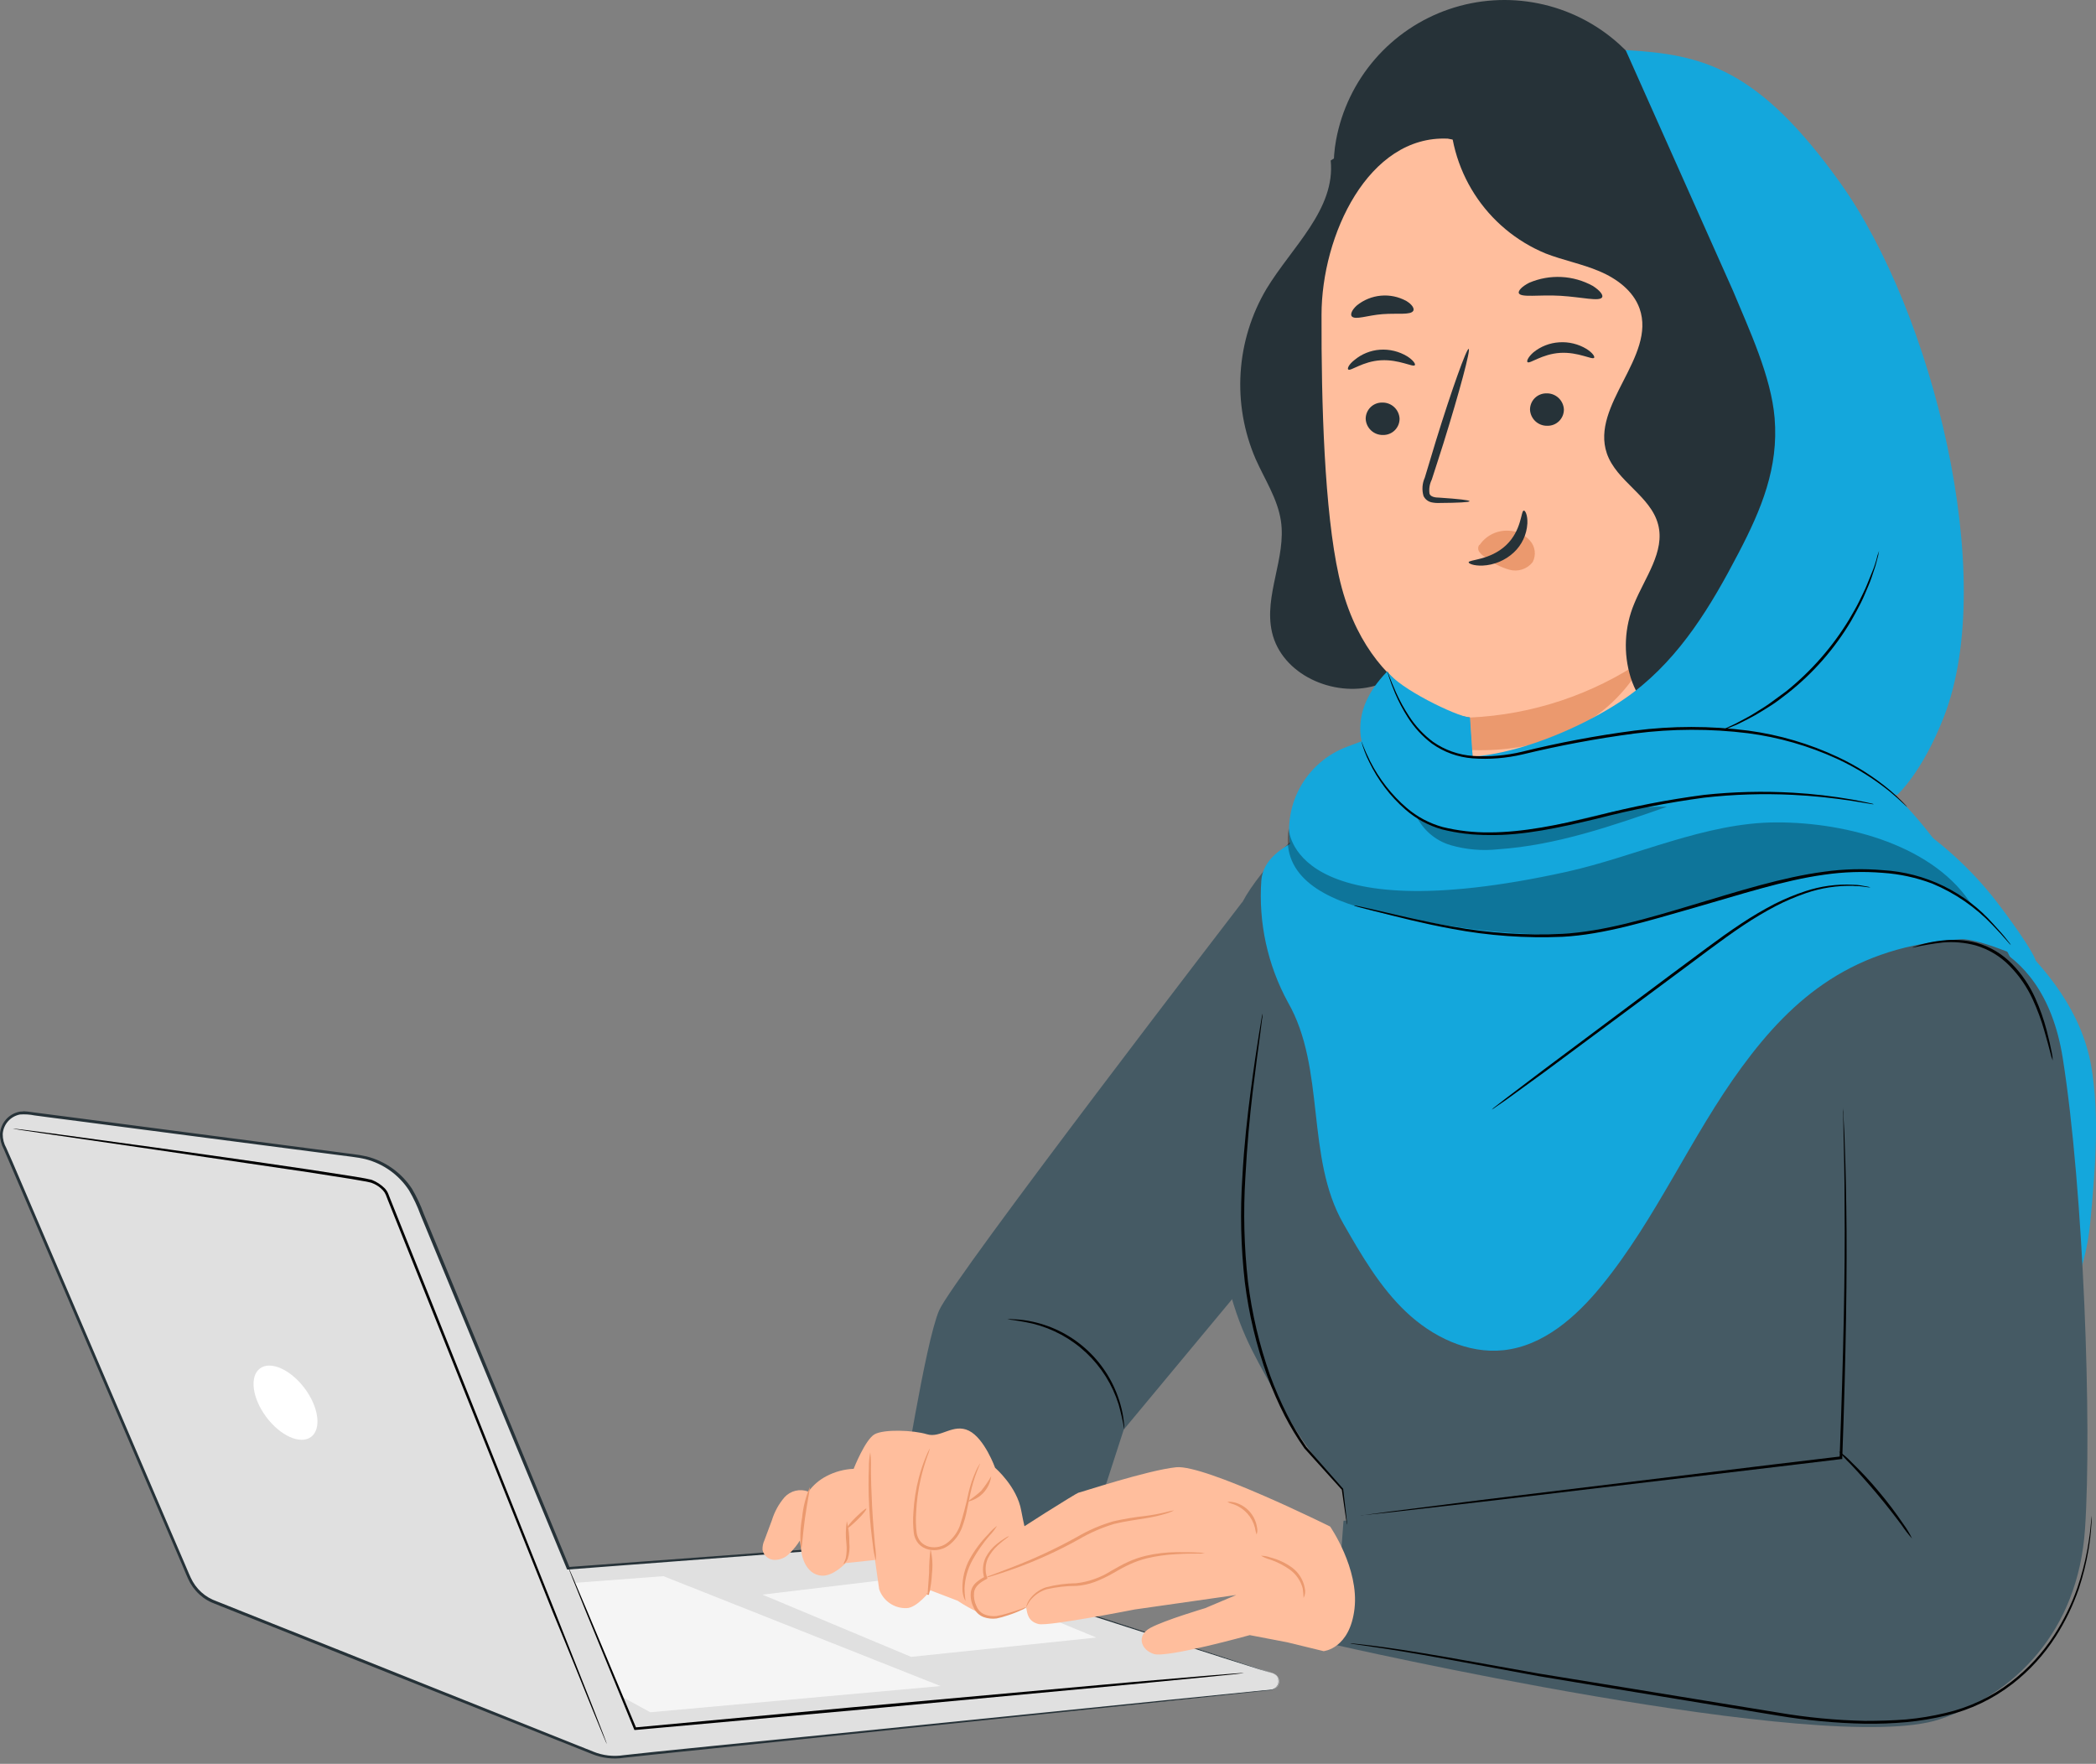 <svg width="265" height="223" viewBox="0 0 265 223" fill="none" xmlns="http://www.w3.org/2000/svg">
<rect x="0" y="0" width="265" height="223" fill="#808080" stroke="none"/>
<path d="M160.901 211.534L110.777 195.443C110.643 195.401 110.503 195.384 110.363 195.393L71.812 198.248C65.037 181.828 56.549 161.303 52.686 151.93C52.043 150.393 51.006 149.053 49.68 148.044C48.354 147.035 46.786 146.393 45.133 146.183L3.384 140.728C2.887 140.668 2.384 140.739 1.923 140.935C1.463 141.13 1.062 141.443 0.761 141.842C0.459 142.241 0.268 142.712 0.206 143.208C0.144 143.704 0.213 144.208 0.406 144.669L23.916 199.491C24.227 200.218 24.686 200.873 25.263 201.414C25.841 201.954 26.525 202.369 27.271 202.632L75.025 221.686C76.116 222.121 77.299 222.278 78.466 222.143L81.521 221.807C92.101 220.701 144.345 215.382 160.687 213.669C160.946 213.655 161.192 213.55 161.379 213.371C161.567 213.192 161.685 212.952 161.71 212.694C161.736 212.435 161.669 212.177 161.52 211.964C161.372 211.751 161.152 211.599 160.901 211.534Z" fill="#E0E0E0"/>
<path d="M160.902 211.535C161.069 211.589 161.221 211.681 161.345 211.806C161.469 211.93 161.562 212.082 161.616 212.249C161.68 212.46 161.682 212.685 161.62 212.897C161.557 213.109 161.434 213.298 161.266 213.441C161.041 213.615 160.765 213.71 160.48 213.712L159.538 213.812L147.809 215.054L104.66 219.545L90.382 221.03L82.778 221.815L78.873 222.236C77.521 222.447 76.136 222.287 74.868 221.772L42.928 209.05L34.397 205.645L30.049 203.917L27.857 203.046C27.493 202.889 27.143 202.761 26.75 202.597C26.377 202.431 26.023 202.225 25.694 201.983C25.033 201.493 24.479 200.874 24.066 200.162C23.666 199.448 23.409 198.699 23.081 197.963L21.175 193.53C19.895 190.56 18.607 187.559 17.312 184.528C12.122 172.391 6.74 159.883 1.235 147.047L0.478 145.284C0.159 144.697 -0.006 144.039 0 143.37C0.041 142.69 0.309 142.042 0.76 141.531C1.212 141.02 1.821 140.675 2.492 140.551C2.656 140.515 2.827 140.551 2.999 140.501L3.491 140.536L4.434 140.665L6.311 140.907L10.052 141.393L24.816 143.328L39.237 145.212L42.806 145.676C43.984 145.855 45.162 145.933 46.376 146.212C48.721 146.816 50.757 148.272 52.087 150.295C52.682 151.303 53.182 152.364 53.579 153.465C54.017 154.531 54.455 155.593 54.893 156.649L57.484 162.939L62.539 175.19C65.837 183.2 69.014 190.896 72.034 198.22L71.877 198.12L109.443 195.343L110.485 195.265C110.673 195.263 110.86 195.297 111.035 195.365L111.528 195.529L113.412 196.157L117.21 197.378L124.371 199.727L137.007 203.803L154.676 209.514L159.317 211.035C160.366 211.378 160.902 211.563 160.902 211.563C160.902 211.563 160.359 211.406 159.303 211.078L154.648 209.607L136.971 203.939L124.328 199.898L117.117 197.585L113.319 196.371L111.37 195.75C111.064 195.625 110.742 195.541 110.414 195.5L109.372 195.579L71.813 198.435H71.706L71.656 198.327C68.629 191.01 65.452 183.335 62.139 175.311L57.077 163.06C56.221 160.985 55.355 158.889 54.479 156.771C54.043 155.714 53.601 154.629 53.165 153.587C52.773 152.509 52.284 151.469 51.702 150.481C50.427 148.538 48.475 147.139 46.226 146.555C45.112 146.283 43.913 146.198 42.742 146.026L39.172 145.562L24.744 143.685L9.981 141.757L6.233 141.272L4.355 141.022C3.754 140.9 3.139 140.862 2.527 140.907C1.94 141.019 1.406 141.323 1.01 141.772C0.615 142.22 0.38 142.788 0.343 143.385C0.338 143.997 0.493 144.6 0.793 145.134L1.571 146.897L17.641 184.385C18.94 187.412 20.225 190.413 21.496 193.387C22.139 194.872 22.767 196.35 23.402 197.821C23.724 198.534 24.002 199.32 24.373 199.962C24.758 200.631 25.278 201.212 25.901 201.669C26.21 201.897 26.543 202.091 26.893 202.247C27.236 202.397 27.607 202.532 27.978 202.682L30.17 203.56L34.511 205.295L43.078 208.701L75.004 221.458C76.224 221.958 77.557 222.114 78.859 221.908L82.771 221.487L90.374 220.716L104.653 219.288L147.816 214.912L159.552 213.734L160.495 213.648C160.767 213.648 161.032 213.56 161.252 213.398C161.414 213.263 161.533 213.084 161.596 212.883C161.658 212.681 161.66 212.466 161.601 212.263C161.533 212.011 161.369 211.796 161.144 211.663C160.987 211.571 160.902 211.542 160.902 211.535Z" fill="#263238"/>
<path d="M96.394 201.611L115.191 209.478L138.614 207.037L118.917 198.905L96.394 201.611Z" fill="#F5F5F5"/>
<path d="M82.221 216.482L118.916 213.169L83.877 199.276L72.612 200.126L78.566 214.49L82.221 216.482Z" fill="#F5F5F5"/>
<path d="M157.267 211.513L157.017 211.556L156.267 211.648L153.412 211.941L142.803 212.976L107.821 216.239L80.321 218.723H80.207L80.164 218.616L74.075 203.76L72.404 199.605C72.218 199.129 72.076 198.765 71.976 198.512C71.923 198.386 71.878 198.258 71.84 198.127C71.84 198.127 71.904 198.248 72.018 198.491L72.49 199.569L74.239 203.688C75.738 207.258 77.88 212.362 80.45 218.502L80.293 218.402L107.785 215.853L142.803 212.698L153.39 211.798L156.246 211.57L156.995 211.52L157.267 211.513Z" fill="black"/>
<path d="M1.619 142.713H1.934L2.862 142.82L6.431 143.284L19.524 145.069C25.05 145.84 31.661 146.768 38.936 147.846L44.533 148.71L45.961 148.952C46.196 148.988 46.446 149.045 46.674 149.102C46.796 149.102 46.924 149.152 47.046 149.188C47.648 149.43 48.194 149.792 48.652 150.252C48.837 150.449 48.985 150.679 49.087 150.93L49.366 151.644C50.858 155.371 52.4 159.233 53.985 163.181C60.296 178.994 66 193.315 70.141 203.695C72.19 208.871 73.846 213.069 75.002 215.982C75.559 217.41 75.995 218.552 76.302 219.337C76.445 219.708 76.552 219.994 76.63 220.208C76.671 220.305 76.704 220.406 76.73 220.508C76.68 220.415 76.635 220.32 76.594 220.222L76.23 219.359L74.867 216.039C73.689 213.126 72.011 208.95 69.87 203.788L53.678 163.316C52.093 159.368 50.551 155.506 49.059 151.78L48.781 151.066C48.694 150.855 48.571 150.661 48.416 150.495C48.097 150.147 47.711 149.868 47.281 149.674C47.174 149.622 47.065 149.577 46.953 149.538L46.61 149.452C46.382 149.402 46.153 149.352 45.896 149.317L44.468 149.067L38.871 148.189L19.482 145.333L6.403 143.427L2.833 142.898L1.912 142.749L1.619 142.713Z" fill="black"/>
<path d="M38.523 175.532C40.308 177.923 40.665 180.672 39.33 181.671C37.995 182.671 35.453 181.55 33.669 179.158C31.884 176.767 31.527 174.025 32.862 173.019C34.197 172.012 36.739 173.147 38.523 175.532Z" fill="white"/>
<path d="M264.39 134.761C261.998 121.196 246.999 113.022 242.044 108.51L249.491 118.469C253.302 134.187 254.745 150.386 253.774 166.53C253.674 168.293 253.867 170.67 255.123 170.92C255.577 170.958 256.028 170.817 256.38 170.528C260.777 167.708 263.633 161.247 264.269 154.593C264.904 147.939 265.475 141.036 264.39 134.761Z" fill="#14A7DC"/>
<path d="M253.411 119.568C252.697 118.205 252.99 113.857 249.128 118.398L248.878 116.698L225.012 98.351L171.818 101.114C166.714 101.435 159.046 110.273 157.133 113.964C155.562 127.693 155.248 139.879 155.248 139.879C155.248 139.879 153.421 155.143 155.248 162.36C157.076 169.578 159.239 172.184 162.066 177.795C164.135 181.629 166.714 185.164 169.733 188.304L172.218 207.579L227.789 212.577L253.225 211.149C253.225 211.149 250.948 173.133 250.948 172.462C250.948 172.148 254.125 164.809 257.537 157.02C263.334 143.691 260.065 132.433 253.411 119.568Z" fill="#455A64"/>
<path d="M113.856 188.711C114.134 188.711 116.911 169.942 118.732 165.68C120.445 161.661 157.133 113.957 157.133 113.957L165.772 141.8L162.066 156.692L142.077 180.744L136.43 198.178L113.856 188.711Z" fill="#455A64"/>
<path d="M260.806 133.832C258.172 117.134 245.164 117.862 245.164 117.862L232.235 140.358V186.876L169.861 192.273L168.704 207.937C168.704 207.937 230.85 222.143 245.207 217.382C254.709 214.233 262.734 206.287 263.612 193.301C264.49 180.315 263.447 150.538 260.806 133.832Z" fill="#455A64"/>
<path d="M142.141 180.715C141.96 179.651 141.721 178.597 141.427 177.559C140.645 175.065 139.232 172.814 137.327 171.025C135.421 169.235 133.086 167.967 130.547 167.343C129.491 167.106 128.424 166.925 127.349 166.801C127.643 166.765 127.94 166.765 128.234 166.801C129.034 166.833 129.83 166.938 130.611 167.115C133.216 167.691 135.617 168.962 137.559 170.792C139.5 172.622 140.911 174.943 141.641 177.509C141.866 178.279 142.019 179.067 142.098 179.865C142.147 180.145 142.162 180.431 142.141 180.715Z" fill="black"/>
<path d="M171.996 191.63C172.085 191.606 172.176 191.59 172.267 191.58L173.06 191.466L176.115 191.059L187.374 189.631L224.497 185.119L232.75 184.134L232.586 184.313C233.064 171.662 233.299 160.511 233.214 152.522C233.214 148.531 233.128 145.326 233.078 143.12C233.078 142.035 233.028 141.185 233.014 140.593V139.936C233.014 139.786 233.014 139.715 233.014 139.707C233.021 139.783 233.021 139.86 233.014 139.936C233.014 140.1 233.014 140.314 233.057 140.586C233.057 141.185 233.128 142.013 233.178 143.12C233.271 145.319 233.371 148.524 233.428 152.522C233.556 160.511 233.385 171.676 232.921 184.32V184.477H232.764L224.511 185.469L187.352 189.874L176.087 191.166L173.017 191.495L172.217 191.573L171.996 191.63Z" fill="black"/>
<path d="M264.461 191.63C264.471 191.725 264.471 191.821 264.461 191.916C264.461 192.116 264.461 192.394 264.418 192.744C264.354 193.809 264.232 194.869 264.054 195.921C263.774 197.59 263.366 199.234 262.834 200.84C262.105 202.961 261.127 204.988 259.921 206.88C258.453 209.182 256.601 211.216 254.445 212.891C251.967 214.814 249.104 216.18 246.05 216.896C244.405 217.291 242.735 217.57 241.052 217.731C239.301 217.888 237.542 217.955 235.783 217.931C232.096 217.857 228.419 217.513 224.782 216.903L203.715 213.44L194.526 211.913L186.524 210.435C181.648 209.521 177.692 208.829 174.951 208.415L171.788 207.95L170.967 207.836C170.873 207.828 170.779 207.809 170.689 207.779H170.967L171.796 207.865C172.509 207.943 173.595 208.065 174.972 208.257C177.721 208.629 181.683 209.286 186.574 210.164L194.562 211.591L203.757 213.084L224.825 216.525C228.45 217.142 232.115 217.493 235.791 217.574C237.575 217.574 239.317 217.524 241.024 217.388C242.688 217.235 244.339 216.963 245.964 216.575C248.979 215.877 251.809 214.538 254.26 212.648C256.395 211.004 258.235 209.007 259.7 206.744C260.907 204.876 261.892 202.873 262.634 200.776C263.179 199.186 263.606 197.559 263.912 195.907C264.147 194.543 264.29 193.472 264.34 192.744L264.426 191.916C264.431 191.82 264.443 191.725 264.461 191.63Z" fill="black"/>
<path d="M170.31 192.78C170.281 192.684 170.262 192.586 170.253 192.487C170.218 192.266 170.168 191.973 170.118 191.616C170.003 190.816 169.839 189.703 169.639 188.289V188.339L164.913 183.106C163.992 181.793 163.16 180.419 162.422 178.994C161.597 177.372 160.867 175.704 160.237 173.997C158.844 170.139 157.886 166.138 157.381 162.067C156.883 157.661 156.78 153.22 157.075 148.796C157.296 144.726 157.717 141.071 158.117 138.016C158.517 134.96 158.895 132.497 159.166 130.791L159.488 128.835C159.523 128.628 159.552 128.463 159.58 128.328C159.586 128.269 159.6 128.211 159.623 128.156C159.63 128.213 159.63 128.271 159.623 128.328C159.623 128.471 159.623 128.635 159.566 128.842C159.502 129.327 159.423 129.984 159.316 130.812C159.088 132.518 158.752 134.989 158.381 138.051C158.01 141.114 157.674 144.755 157.453 148.824C157.18 153.225 157.29 157.642 157.781 162.024C158.279 166.07 159.217 170.048 160.58 173.89C161.196 175.579 161.912 177.231 162.722 178.837C163.444 180.254 164.257 181.623 165.156 182.935L169.818 188.232L170.203 191.566C170.239 191.93 170.268 192.223 170.296 192.444C170.321 192.554 170.326 192.668 170.31 192.78Z" fill="black"/>
<path d="M241.739 194.514C241.268 193.992 240.836 193.436 240.447 192.851C239.669 191.801 238.576 190.374 237.298 188.853C236.021 187.332 234.814 185.997 233.922 185.055C233.409 184.566 232.932 184.041 232.494 183.484C233.075 183.888 233.611 184.352 234.093 184.869C235.32 186.054 236.481 187.305 237.57 188.617C238.666 189.921 239.693 191.282 240.647 192.694C241.071 193.262 241.437 193.872 241.739 194.514Z" fill="black"/>
<path d="M129.118 191.002C128.59 187.954 125.813 185.577 125.813 185.577C125.813 185.577 124.485 181.864 122.5 180.886C120.516 179.908 118.931 181.864 117.203 181.336C115.475 180.808 111.77 180.672 110.578 181.336C109.386 182 107.929 185.705 107.929 185.705C106.727 185.753 105.552 186.071 104.488 186.633C103.587 187.099 102.807 187.769 102.211 188.589C101.693 188.388 101.127 188.348 100.586 188.475C100.046 188.603 99.557 188.892 99.184 189.303C98.46 190.15 97.918 191.136 97.592 192.202L96.65 194.729C96.468 195.114 96.385 195.539 96.407 195.964C96.479 196.314 96.669 196.629 96.944 196.857C97.219 197.085 97.563 197.213 97.92 197.22C98.283 197.222 98.642 197.147 98.975 197.001C99.307 196.855 99.604 196.64 99.848 196.371C100.334 195.891 100.762 195.357 101.126 194.779L101.361 196.435C101.361 196.435 101.754 199.055 103.874 199.212C105.338 199.326 106.923 197.627 106.923 197.627L110.628 197.228L111.156 200.933C111.4 201.647 111.867 202.264 112.487 202.693C113.108 203.122 113.85 203.341 114.604 203.317C115.932 203.317 117.646 201.068 117.646 201.068L121.094 202.389C121.094 202.389 125.063 205.173 126.919 204.245C127.438 203.983 127.853 203.551 128.094 203.022C128.335 202.492 128.389 201.897 128.247 201.333C129.04 200.434 129.666 199.402 130.096 198.284C130.596 196.699 129.675 194.051 129.118 191.002Z" fill="#FFBE9D"/>
<path d="M101.276 195.8C101.125 194.489 101.171 193.163 101.412 191.866C101.536 190.554 101.858 189.268 102.369 188.054C102.469 188.054 102.076 189.788 101.776 191.923C101.476 194.058 101.412 195.8 101.276 195.8Z" fill="#EB996E"/>
<path d="M107.066 192.316C107.291 193.217 107.397 194.143 107.38 195.072C107.456 195.742 107.388 196.422 107.18 197.064C106.973 197.563 106.68 197.778 106.659 197.72C106.638 197.663 106.809 197.442 106.93 197.007C107.053 196.384 107.079 195.746 107.009 195.115C106.9 194.184 106.919 193.242 107.066 192.316Z" fill="#EB996E"/>
<path d="M109.536 190.738C109.607 190.81 109.122 191.452 108.444 192.109C107.766 192.766 107.166 193.294 107.087 193.223C107.009 193.151 107.501 192.509 108.18 191.852C108.858 191.195 109.465 190.667 109.536 190.738Z" fill="#EB996E"/>
<path d="M110.029 183.613C110.109 184.281 110.137 184.954 110.114 185.627C110.114 186.876 110.164 188.589 110.264 190.481C110.364 192.373 110.514 194.086 110.621 195.329C110.722 195.995 110.765 196.668 110.75 197.342C110.552 196.695 110.423 196.03 110.364 195.357C110.186 194.122 110 192.409 109.893 190.503C109.786 188.596 109.8 186.876 109.85 185.627C109.84 184.951 109.899 184.276 110.029 183.613Z" fill="#EB996E"/>
<path d="M123.922 185.034C123.922 185.034 123.764 185.391 123.515 186.033C123.166 186.943 122.89 187.879 122.686 188.832C122.558 189.446 122.422 190.11 122.272 190.816C122.131 191.59 121.92 192.35 121.644 193.087C121.336 193.919 120.817 194.657 120.138 195.228C119.767 195.55 119.325 195.779 118.849 195.897C118.372 196.015 117.874 196.018 117.396 195.907C116.9 195.795 116.45 195.53 116.111 195.15C115.799 194.773 115.598 194.315 115.533 193.829C115.432 192.962 115.415 192.087 115.483 191.216C115.564 189.756 115.789 188.306 116.154 186.89C116.399 185.935 116.714 185 117.097 184.091C117.232 183.77 117.339 183.527 117.425 183.377C117.461 183.29 117.509 183.209 117.568 183.135C117.479 183.482 117.367 183.823 117.232 184.156C116.904 185.074 116.63 186.011 116.411 186.961C116.086 188.368 115.891 189.802 115.826 191.245C115.769 192.087 115.791 192.933 115.89 193.772C115.948 194.192 116.121 194.587 116.39 194.914C116.681 195.234 117.061 195.458 117.482 195.557C117.906 195.654 118.347 195.65 118.769 195.545C119.19 195.439 119.581 195.235 119.909 194.95C120.546 194.415 121.037 193.727 121.337 192.951C121.786 191.576 122.155 190.177 122.444 188.76C122.668 187.802 122.983 186.867 123.386 185.969C123.497 185.723 123.624 185.485 123.764 185.255C123.85 185.105 123.907 185.027 123.922 185.034Z" fill="#EB996E"/>
<path d="M125.32 186.64C125.22 187.432 124.87 188.171 124.322 188.751C123.774 189.331 123.056 189.722 122.271 189.867C122.897 189.454 123.491 188.996 124.049 188.496C124.518 187.91 124.943 187.29 125.32 186.64Z" fill="#EB996E"/>
<path d="M117.652 195.872C117.887 196.863 117.947 197.887 117.831 198.898C117.793 199.799 117.666 200.693 117.453 201.569V201.619C117.426 201.632 117.396 201.64 117.366 201.641C117.336 201.642 117.306 201.636 117.279 201.623C117.251 201.611 117.227 201.592 117.208 201.569C117.188 201.546 117.174 201.519 117.167 201.49C117.167 201.419 117.167 201.39 117.167 201.39C117.167 201.39 117.167 201.426 117.217 201.454C117.267 201.483 117.317 201.511 117.338 201.454L117.295 201.511C117.295 201.026 117.403 200.012 117.467 198.841C117.459 197.848 117.521 196.856 117.652 195.872Z" fill="#EB996E"/>
<path d="M126.057 192.916C125.782 193.37 125.456 193.792 125.086 194.172C124.268 195.124 123.55 196.158 122.944 197.256C122.342 198.354 122 199.575 121.945 200.826C121.945 201.79 122.109 202.375 122.045 202.39C121.794 201.907 121.669 201.369 121.681 200.826C121.659 199.516 121.982 198.224 122.616 197.078C123.245 195.951 124.023 194.913 124.929 193.994C125.257 193.588 125.637 193.226 126.057 192.916Z" fill="#EB996E"/>
<path d="M124.592 199.498C124.369 198.695 124.406 197.843 124.699 197.062C124.991 196.282 125.524 195.615 126.22 195.157C128.711 193.387 136.172 188.732 136.329 188.732C136.486 188.732 145.089 185.877 148.708 185.505C152.328 185.134 168.169 193.001 168.169 193.001C168.169 193.001 171.846 198.299 171.253 203.382C170.661 208.465 167.348 208.757 167.348 208.757L162.751 207.637L158.01 206.73C158.01 206.73 147.523 209.65 145.874 209.114C144.225 208.579 143.654 206.787 145.438 205.816C147.223 204.845 152.356 203.325 152.356 203.325L156.304 201.654L143.454 203.489C143.454 203.489 132.588 205.631 131.317 205.331C130.046 205.031 129.854 204.081 129.747 203.189C129.747 203.189 125.37 205.331 124.071 204.16C122.772 202.989 122.201 200.44 124.592 199.498Z" fill="#FFBE9D"/>
<path d="M152.328 196.371C152.009 196.423 151.686 196.439 151.364 196.421C150.75 196.421 149.858 196.421 148.758 196.493C147.476 196.551 146.202 196.73 144.953 197.028C144.217 197.216 143.5 197.471 142.812 197.792C142.098 198.12 141.384 198.506 140.67 198.934C139.942 199.351 139.183 199.711 138.4 200.012C137.667 200.282 136.901 200.448 136.122 200.505C134.839 200.505 133.561 200.649 132.31 200.933C131.493 201.193 130.773 201.69 130.24 202.361C130.059 202.622 129.899 202.896 129.761 203.182C129.761 203.182 129.761 203.089 129.804 202.932C129.878 202.702 129.984 202.483 130.118 202.282C130.633 201.541 131.37 200.983 132.224 200.69C133.488 200.36 134.787 200.185 136.094 200.169C137.648 199.988 139.141 199.458 140.463 198.62C141.177 198.213 141.891 197.799 142.647 197.463C143.352 197.142 144.086 196.888 144.839 196.707C146.11 196.41 147.41 196.254 148.716 196.243C149.829 196.243 150.722 196.243 151.343 196.286C151.673 196.283 152.003 196.312 152.328 196.371Z" fill="#EB996E"/>
<path d="M148.444 190.953C148.37 191.001 148.291 191.042 148.208 191.074C148.058 191.145 147.823 191.238 147.494 191.345C146.618 191.615 145.724 191.82 144.817 191.959C143.682 192.159 142.311 192.309 140.855 192.673C139.286 193.147 137.778 193.806 136.365 194.636C133.73 196.102 130.979 197.349 128.14 198.363C127.055 198.749 126.163 199.034 125.542 199.22C125.227 199.334 124.902 199.417 124.571 199.47C124.867 199.311 125.178 199.182 125.499 199.084L128.047 198.113C130.845 197.035 133.565 195.763 136.186 194.308C137.626 193.464 139.166 192.802 140.769 192.338C142.093 192.039 143.433 191.815 144.782 191.667C145.68 191.553 146.572 191.388 147.452 191.174C147.778 191.082 148.109 191.008 148.444 190.953Z" fill="#EB996E"/>
<path d="M158.874 194.015C158.78 193.737 158.711 193.45 158.667 193.159C158.497 192.491 158.167 191.874 157.708 191.361C157.248 190.848 156.671 190.453 156.026 190.21C155.742 190.134 155.465 190.033 155.198 189.91C155.198 189.868 155.555 189.825 156.112 189.96C156.835 190.155 157.487 190.554 157.989 191.11C158.488 191.669 158.813 192.361 158.924 193.102C158.999 193.404 158.982 193.723 158.874 194.015Z" fill="#EB996E"/>
<path d="M164.814 202.032C164.801 201.631 164.765 201.23 164.707 200.833C164.463 199.904 163.915 199.085 163.15 198.505C162.363 197.934 161.494 197.484 160.573 197.17C160.172 197.064 159.788 196.903 159.431 196.692C159.848 196.698 160.261 196.775 160.652 196.92C161.637 197.173 162.565 197.612 163.386 198.213C164.219 198.841 164.783 199.762 164.964 200.79C165.067 201.208 165.014 201.65 164.814 202.032Z" fill="#EB996E"/>
<path d="M129.789 203.175C129.608 203.336 129.397 203.462 129.168 203.546C128.572 203.827 127.956 204.065 127.326 204.26C126.893 204.411 126.449 204.533 125.998 204.624C125.455 204.695 124.903 204.639 124.385 204.46C124.093 204.353 123.826 204.185 123.602 203.969C123.378 203.753 123.202 203.492 123.086 203.203C122.79 202.617 122.671 201.957 122.743 201.304C122.817 200.811 123.072 200.364 123.457 200.048C123.785 199.759 124.153 199.519 124.549 199.334L124.456 199.548C124.166 198.663 124.232 197.7 124.642 196.864C124.982 196.237 125.44 195.681 125.991 195.229C126.345 194.934 126.722 194.669 127.119 194.436C127.256 194.338 127.408 194.263 127.569 194.215C127.605 194.265 126.991 194.622 126.141 195.393C125.64 195.851 125.224 196.395 124.913 196.999C124.561 197.77 124.52 198.647 124.799 199.448L124.842 199.584L124.706 199.655C124.035 200.005 123.228 200.519 123.15 201.361C123.09 201.942 123.194 202.528 123.45 203.053C123.544 203.3 123.69 203.524 123.877 203.711C124.064 203.898 124.288 204.044 124.535 204.138C124.991 204.306 125.479 204.369 125.963 204.324C126.401 204.245 126.835 204.143 127.262 204.017C128.055 203.796 128.69 203.574 129.118 203.417C129.333 203.313 129.558 203.232 129.789 203.175Z" fill="#EB996E"/>
<path d="M185.102 58.757C183.553 43.294 180.276 27.902 180.954 12.353L168.24 20.292C168.875 26.446 163.342 31.215 160.137 36.498C158.218 39.725 157.093 43.361 156.854 47.108C156.614 50.855 157.267 54.605 158.759 58.05C159.901 60.621 161.522 63.048 161.943 65.832C162.657 70.53 159.751 75.306 160.822 79.939C162.05 85.272 168.575 88.199 173.837 86.7C179.098 85.201 182.868 80.275 184.417 75.056C185.966 69.837 185.645 64.204 185.102 58.757Z" fill="#263238"/>
<path d="M168.926 17.679C169.629 13.906 171.323 10.387 173.834 7.485C176.345 4.582 179.583 2.399 183.215 1.16C186.848 -0.08 190.744 -0.331 194.506 0.432C198.268 1.194 201.759 2.943 204.622 5.499C206.942 7.577 208.841 10.168 211.525 11.746C214.559 13.524 214.952 12.924 218.293 14.002C221.634 15.08 228.181 23.804 228.288 27.317L230.886 42.594C230.972 46.2 226.474 48.52 222.991 47.592C219.507 46.663 217.051 43.587 215.052 40.574C213.053 37.561 211.154 34.299 208.077 32.407C202.972 29.273 196.419 30.872 190.636 32.407C184.853 33.942 178.135 35.262 173.324 31.693C169.212 28.587 167.984 22.733 168.926 17.679Z" fill="#263238"/>
<path d="M167.083 39.81C167.083 29.758 173.001 17.072 183.039 17.529L214.665 23.526C216.137 23.591 217.531 24.207 218.571 25.252C219.61 26.296 220.219 27.693 220.277 29.166L221.469 104.484H221.683C221.683 104.484 210.696 132.112 189.707 126.929C185.545 125.901 188.622 115.542 187.522 111.002L187.315 111.044C187.272 110.495 187.237 109.988 187.194 109.467C186.58 106.069 186.324 102.616 186.43 99.165C185.994 93.104 185.845 90.598 185.845 90.677C185.845 90.755 172.923 89.32 169.268 72.793C167.454 64.612 167.047 50.983 167.083 39.81Z" fill="#FFBE9D"/>
<path d="M172.666 52.96C172.694 53.518 172.938 54.043 173.348 54.423C173.757 54.804 174.299 55.009 174.858 54.995C175.132 55.001 175.404 54.952 175.658 54.85C175.913 54.749 176.144 54.598 176.339 54.405C176.534 54.213 176.689 53.983 176.794 53.73C176.898 53.477 176.951 53.206 176.949 52.932C176.922 52.374 176.677 51.849 176.267 51.469C175.858 51.089 175.316 50.883 174.758 50.897C174.484 50.891 174.212 50.941 173.957 51.042C173.703 51.143 173.471 51.294 173.276 51.487C173.081 51.679 172.927 51.909 172.822 52.162C172.717 52.415 172.664 52.686 172.666 52.96Z" fill="#263238"/>
<path d="M170.46 46.714C170.738 46.978 172.288 45.678 174.593 45.55C176.899 45.422 178.656 46.464 178.877 46.171C178.998 46.035 178.691 45.55 177.927 45.057C176.888 44.425 175.678 44.131 174.465 44.215C173.279 44.3 172.149 44.757 171.238 45.522C170.524 46.078 170.317 46.599 170.46 46.714Z" fill="#263238"/>
<path d="M193.441 51.797C193.469 52.355 193.714 52.88 194.123 53.26C194.533 53.64 195.075 53.845 195.633 53.831C195.907 53.837 196.179 53.788 196.434 53.687C196.688 53.585 196.92 53.434 197.115 53.242C197.31 53.049 197.464 52.82 197.569 52.567C197.674 52.314 197.727 52.042 197.725 51.768C197.697 51.206 197.449 50.678 197.035 50.297C196.621 49.916 196.074 49.714 195.512 49.733C195.24 49.731 194.97 49.782 194.718 49.885C194.466 49.987 194.237 50.139 194.044 50.331C193.851 50.523 193.699 50.752 193.595 51.003C193.492 51.255 193.44 51.525 193.441 51.797Z" fill="#263238"/>
<path d="M193.128 45.785C193.406 46.042 194.956 44.75 197.262 44.614C199.567 44.479 201.324 45.535 201.545 45.235C201.659 45.1 201.366 44.614 200.595 44.122C199.555 43.492 198.346 43.198 197.133 43.279C195.936 43.351 194.792 43.798 193.863 44.557C193.199 45.143 192.985 45.664 193.128 45.785Z" fill="#263238"/>
<path d="M185.795 63.369C185.795 63.233 184.367 63.076 182.011 62.919C181.419 62.919 180.855 62.805 180.734 62.412C180.647 61.807 180.747 61.19 181.019 60.642C181.49 59.214 181.976 57.665 182.49 56.066C184.524 49.541 185.952 44.193 185.688 44.115C185.424 44.036 183.546 49.255 181.533 55.773L180.141 60.385C179.811 61.114 179.753 61.937 179.977 62.705C180.074 62.909 180.216 63.088 180.393 63.227C180.57 63.367 180.777 63.465 180.998 63.512C181.329 63.581 181.667 63.607 182.004 63.59C184.346 63.576 185.795 63.498 185.795 63.369Z" fill="#263238"/>
<path d="M185.846 90.719C193.711 90.363 201.322 87.832 207.835 83.409C207.835 83.409 202.894 95.367 186.103 94.831L185.846 90.719Z" fill="#EB996E"/>
<path d="M187.101 68.859C187.505 68.28 188.05 67.814 188.685 67.506C189.32 67.197 190.023 67.056 190.728 67.096C191.238 67.108 191.741 67.225 192.205 67.438C192.669 67.652 193.085 67.958 193.426 68.338C193.758 68.703 193.969 69.161 194.032 69.65C194.094 70.139 194.005 70.635 193.776 71.072C193.432 71.508 192.965 71.831 192.436 72C191.907 72.169 191.34 72.177 190.806 72.022C189.694 71.702 188.658 71.163 187.758 70.437C187.481 70.27 187.238 70.052 187.044 69.794C186.952 69.672 186.898 69.526 186.889 69.373C186.88 69.221 186.916 69.069 186.994 68.937" fill="#EB996E"/>
<path d="M192.657 64.554C192.279 64.554 192.421 67.053 190.394 68.952C188.366 70.851 185.682 70.744 185.682 71.094C185.682 71.251 186.303 71.543 187.431 71.508C188.897 71.442 190.293 70.86 191.372 69.866C192.407 68.91 193.029 67.589 193.107 66.182C193.157 65.133 192.835 64.526 192.657 64.554Z" fill="#263238"/>
<path d="M192.02 37.054C192.285 37.668 194.569 37.233 197.289 37.397C200.009 37.561 202.244 38.161 202.565 37.576C202.708 37.297 202.294 36.733 201.38 36.148C200.158 35.475 198.799 35.089 197.407 35.02C196.014 34.951 194.623 35.2 193.341 35.748C192.377 36.24 191.942 36.762 192.02 37.054Z" fill="#263238"/>
<path d="M170.904 39.995C171.339 40.495 172.896 39.86 174.802 39.717C176.708 39.574 178.371 39.86 178.686 39.289C178.836 39.01 178.55 38.503 177.808 38.054C176.825 37.514 175.703 37.28 174.586 37.382C173.47 37.484 172.409 37.916 171.539 38.625C170.897 39.203 170.711 39.753 170.904 39.995Z" fill="#263238"/>
<path d="M183.325 13.231L184.625 11.332C194.333 11.835 203.928 13.656 213.146 16.744C216.829 17.979 220.57 19.499 223.212 22.348C226.853 26.26 227.745 31.914 228.459 37.212C231.186 57.365 233.699 78.147 228.53 97.823C226.846 95.453 223.776 94.532 220.892 94.153C218.007 93.775 215.002 93.789 212.325 92.626C210.871 91.96 209.572 90.997 208.512 89.8C207.452 88.602 206.655 87.196 206.171 85.672C205.217 82.596 205.376 79.283 206.62 76.313C207.97 73.007 210.533 69.737 209.64 66.318C208.705 62.698 204.372 60.864 203.158 57.33C201.066 51.218 209.44 45.093 207.292 39.004C206.492 36.755 204.393 35.213 202.194 34.285C199.995 33.356 197.625 32.907 195.405 32.043C191.713 30.514 188.577 27.892 186.418 24.529C184.259 21.167 183.18 17.225 183.325 13.231Z" fill="#263238"/>
<path d="M232.714 23.19C222.333 8.64 215.301 6.877 205.535 6.334L219.099 36.747C221.134 41.644 223.932 47.584 224.368 52.86C224.882 59.121 222.712 64.361 219.806 69.922C216.322 76.605 212.496 82.973 206.506 87.542C200.516 92.111 187.18 97.858 180.255 94.895L189.914 100.299L212.988 100.385L239.867 100.492C239.867 100.492 243.008 97.736 245.771 90.626C252.703 72.814 244.293 39.417 232.714 23.19Z" fill="#14A7DC"/>
<path d="M251.855 117.955C251.855 117.955 246.072 106.09 238.526 99.565C230.98 93.04 226.347 93.104 215.581 94.018C204.815 94.931 189.752 96.63 186.182 95.724L185.847 90.727C184.076 90.548 176.816 87.014 175.402 84.879C172.703 87.642 171.526 90.591 172.139 93.725L170.376 94.389C167.775 95.341 165.615 97.217 164.309 99.659C163.002 102.102 162.641 104.94 163.294 107.632C163.965 110.202 165.586 111.78 168.841 112.344C181.763 114.578 216.309 105.24 226.711 105.205C237.113 105.169 251.855 117.955 251.855 117.955Z" fill="#14A7DC"/>
<path d="M167.669 112.208C167.972 112.199 168.275 112.216 168.576 112.258C169.161 112.315 170.003 112.408 171.138 112.486C174.288 112.732 177.449 112.784 180.605 112.643C185.28 112.403 189.927 111.772 194.498 110.758C197.082 110.195 199.773 109.509 202.536 108.71L211.06 106.075C216.907 104.298 222.769 103.084 228.13 103.612C232.854 104.044 237.425 105.506 241.523 107.896C244.274 109.508 246.761 111.533 248.898 113.9C249.478 114.539 250.022 115.211 250.526 115.913C250.712 116.138 250.882 116.376 251.032 116.627C250.807 116.427 250.606 116.202 250.433 115.956C250.069 115.492 249.49 114.842 248.726 114.028C243.279 108.322 235.939 104.794 228.08 104.105C222.826 103.619 217.057 104.819 211.232 106.589C208.312 107.467 205.478 108.403 202.701 109.209C199.923 110.016 197.218 110.687 194.612 111.237C190.009 112.236 185.326 112.828 180.619 113.007C177.448 113.113 174.272 112.996 171.117 112.658C170.003 112.543 169.14 112.415 168.561 112.322C168.261 112.31 167.962 112.271 167.669 112.208Z" fill="#263238"/>
<path d="M252.475 114.057C239.439 97.109 214.444 90.633 194.812 99.115L174.108 103.505C168.647 104.447 159.887 106.225 159.473 111.287C159.095 116.647 160.262 122.004 162.836 126.722C167.648 135.103 165.035 146.333 169.846 154.714C172.117 158.676 174.437 162.696 177.749 165.844C181.062 168.992 185.56 171.198 190.1 170.706C195.155 170.163 199.295 166.472 202.508 162.531C209.426 154.043 213.745 143.734 220.22 134.91C226.695 126.086 234.334 119.59 247.941 118.754C250.411 118.597 257.458 121.888 257.458 121.888C257.658 120.889 253.096 114.849 252.475 114.057Z" fill="#14A7DC"/>
<g opacity="0.3">
<path d="M224.61 103.976C215.608 103.976 206.763 108.302 198.039 110.23C162.943 117.955 162.943 104.719 162.943 104.719C161.843 110.937 167.683 113.792 173.83 115.22C185.567 117.933 198.103 119.389 206.57 116.684C213.395 114.542 220.52 112.95 227.409 110.972C234.298 108.995 244.222 109.752 249.44 114.649C244.771 106.975 233.613 103.955 224.61 103.976Z" fill="black"/>
</g>
<g opacity="0.3">
<path d="M179 103.027C179.419 103.946 180.031 104.764 180.795 105.426C181.559 106.087 182.456 106.577 183.426 106.861C185.37 107.421 187.405 107.595 189.416 107.375C196.755 106.875 203.808 104.426 210.754 101.999C205.2 101.806 199.824 103.741 194.377 104.854C188.93 105.968 182.791 106.039 178.364 102.713" fill="black"/>
</g>
<path d="M254.239 119.49C254.239 119.49 254.175 119.44 254.075 119.333L253.639 118.833C253.261 118.384 252.683 117.755 251.919 116.956C249.768 114.694 247.169 112.907 244.287 111.708C242.276 110.95 240.164 110.493 238.019 110.352C235.56 110.153 233.086 110.232 230.644 110.588C225.461 111.302 219.986 113.122 214.174 114.778C208.363 116.435 202.816 118.162 197.54 118.441C192.889 118.641 188.23 118.308 183.655 117.448C179.757 116.734 176.651 115.906 174.502 115.371L172.032 114.743L171.397 114.571L171.175 114.5C171.251 114.489 171.328 114.489 171.404 114.5L172.053 114.635L174.538 115.199C176.68 115.692 179.807 116.47 183.705 117.156C188.26 117.978 192.894 118.285 197.519 118.069C202.737 117.777 208.292 116.128 214.074 114.393C219.857 112.658 225.368 110.909 230.594 110.216C233.063 109.868 235.564 109.801 238.048 110.016C240.711 110.17 243.318 110.851 245.717 112.02C248.115 113.189 250.257 114.823 252.019 116.827C252.776 117.648 253.34 118.291 253.696 118.755L254.103 119.276L254.239 119.49Z" fill="black"/>
<path d="M241.131 102.027C241.077 101.992 241.027 101.951 240.981 101.906L240.567 101.527C240.217 101.185 239.667 100.706 238.953 100.099C236.897 98.438 234.643 97.037 232.243 95.93C228.68 94.298 224.892 93.21 221.006 92.703C216.242 92.112 211.423 92.124 206.663 92.739C201.898 93.369 197.17 94.251 192.499 95.38C190.435 95.865 188.31 96.034 186.195 95.88C184.336 95.741 182.55 95.094 181.034 94.01C179.816 93.085 178.776 91.949 177.964 90.654C177.351 89.689 176.818 88.674 176.372 87.62C176.008 86.757 175.765 86.064 175.608 85.593L175.444 85.057C175.42 84.998 175.406 84.935 175.401 84.872C175.401 84.872 175.437 84.929 175.479 85.043C175.522 85.157 175.601 85.357 175.679 85.571C175.858 86.028 176.122 86.707 176.507 87.563C176.973 88.597 177.52 89.592 178.142 90.54C178.956 91.799 179.988 92.901 181.191 93.796C182.678 94.835 184.421 95.449 186.231 95.573C188.311 95.708 190.4 95.53 192.428 95.045C197.105 93.892 201.843 93 206.62 92.375C211.412 91.757 216.264 91.757 221.055 92.375C224.97 92.906 228.781 94.03 232.357 95.709C234.765 96.838 237.014 98.278 239.046 99.992C239.597 100.46 240.124 100.956 240.624 101.477L241.009 101.877C241.095 101.977 241.138 102.02 241.131 102.027Z" fill="black"/>
<path d="M236.919 101.678H236.74L236.212 101.592L234.177 101.257C231.684 100.873 229.172 100.618 226.653 100.493C222.913 100.309 219.165 100.428 215.444 100.85C210.893 101.461 206.382 102.345 201.937 103.498C197.197 104.641 192.585 105.64 188.308 105.576C186.29 105.589 184.278 105.349 182.319 104.862C180.61 104.379 179.03 103.523 177.693 102.356C175.773 100.679 174.214 98.629 173.109 96.331C172.689 95.499 172.357 94.626 172.117 93.725C172.151 93.776 172.177 93.831 172.195 93.889L172.388 94.389C172.567 94.832 172.838 95.467 173.238 96.259C174.379 98.509 175.951 100.512 177.864 102.156C179.182 103.279 180.729 104.1 182.397 104.562C184.332 105.033 186.318 105.261 188.308 105.24C192.535 105.24 197.111 104.291 201.873 103.141C206.335 101.979 210.865 101.097 215.437 100.5C219.176 100.097 222.941 100.004 226.696 100.222C229.223 100.368 231.741 100.662 234.234 101.1C235.12 101.264 235.798 101.4 236.262 101.507L236.783 101.628C236.869 101.649 236.919 101.671 236.919 101.678Z" fill="black"/>
<path d="M237.576 69.637C237.512 70.043 237.422 70.443 237.305 70.837C237.193 71.306 237.055 71.768 236.891 72.222C236.705 72.757 236.527 73.371 236.241 74.021C235.955 74.671 235.677 75.399 235.299 76.162C234.92 76.926 234.499 77.69 234.035 78.511C231.95 82.02 229.238 85.116 226.032 87.642C225.282 88.213 224.604 88.763 223.89 89.206C223.176 89.648 222.534 90.07 221.913 90.419C221.292 90.769 220.721 91.055 220.221 91.305C219.793 91.529 219.352 91.727 218.9 91.897C218.528 92.068 218.144 92.212 217.751 92.326C218.099 92.111 218.464 91.924 218.843 91.769C219.2 91.605 219.635 91.397 220.128 91.119C220.621 90.841 221.192 90.576 221.784 90.191C222.377 89.805 223.048 89.434 223.719 88.949C224.39 88.463 225.097 87.942 225.861 87.378C229.005 84.841 231.686 81.778 233.785 78.326C234.249 77.519 234.706 76.762 235.063 76.02C235.42 75.277 235.777 74.592 236.041 73.935C236.305 73.278 236.534 72.693 236.755 72.172C236.976 71.651 237.105 71.187 237.219 70.815C237.304 70.413 237.424 70.019 237.576 69.637Z" fill="black"/>
<path d="M236.499 112.194C236.305 112.194 236.112 112.177 235.921 112.144L235.207 112.051C234.935 112.016 234.614 112.051 234.264 112.001C232.245 111.953 230.234 112.265 228.325 112.922C227.008 113.374 225.727 113.923 224.491 114.564C223.076 115.31 221.701 116.13 220.372 117.02C217.559 118.898 214.618 121.197 211.462 123.517L195.356 135.475L190.437 139.044L189.088 139.972C188.938 140.094 188.775 140.199 188.603 140.287C188.739 140.153 188.884 140.028 189.038 139.915L190.344 138.902L195.192 135.225L211.255 123.217C214.41 120.904 217.352 118.605 220.2 116.735C221.543 115.844 222.932 115.027 224.362 114.286C225.62 113.652 226.923 113.113 228.26 112.672C230.201 112.03 232.244 111.754 234.286 111.859C234.643 111.859 234.964 111.894 235.235 111.937L235.949 112.066C236.136 112.092 236.32 112.135 236.499 112.194Z" fill="black"/>
<path d="M259.536 134.082C259.398 133.758 259.293 133.421 259.222 133.076C259.051 132.426 258.808 131.476 258.466 130.32C258.08 128.964 257.591 127.639 257.002 126.358C256.286 124.799 255.308 123.374 254.111 122.146C252.919 120.913 251.429 120.01 249.784 119.526C248.431 119.163 247.025 119.04 245.629 119.161C244.338 119.306 243.055 119.526 241.789 119.818C241.865 119.767 241.95 119.729 242.038 119.704C242.21 119.64 242.46 119.554 242.752 119.461C243.684 119.185 244.64 118.998 245.608 118.904C247.042 118.737 248.494 118.836 249.891 119.197C251.601 119.681 253.152 120.607 254.389 121.881C255.618 123.14 256.614 124.608 257.33 126.215C257.916 127.518 258.393 128.867 258.758 130.248C259.065 131.419 259.272 132.39 259.401 133.047C259.476 133.388 259.521 133.734 259.536 134.082Z" fill="black"/>
</svg>